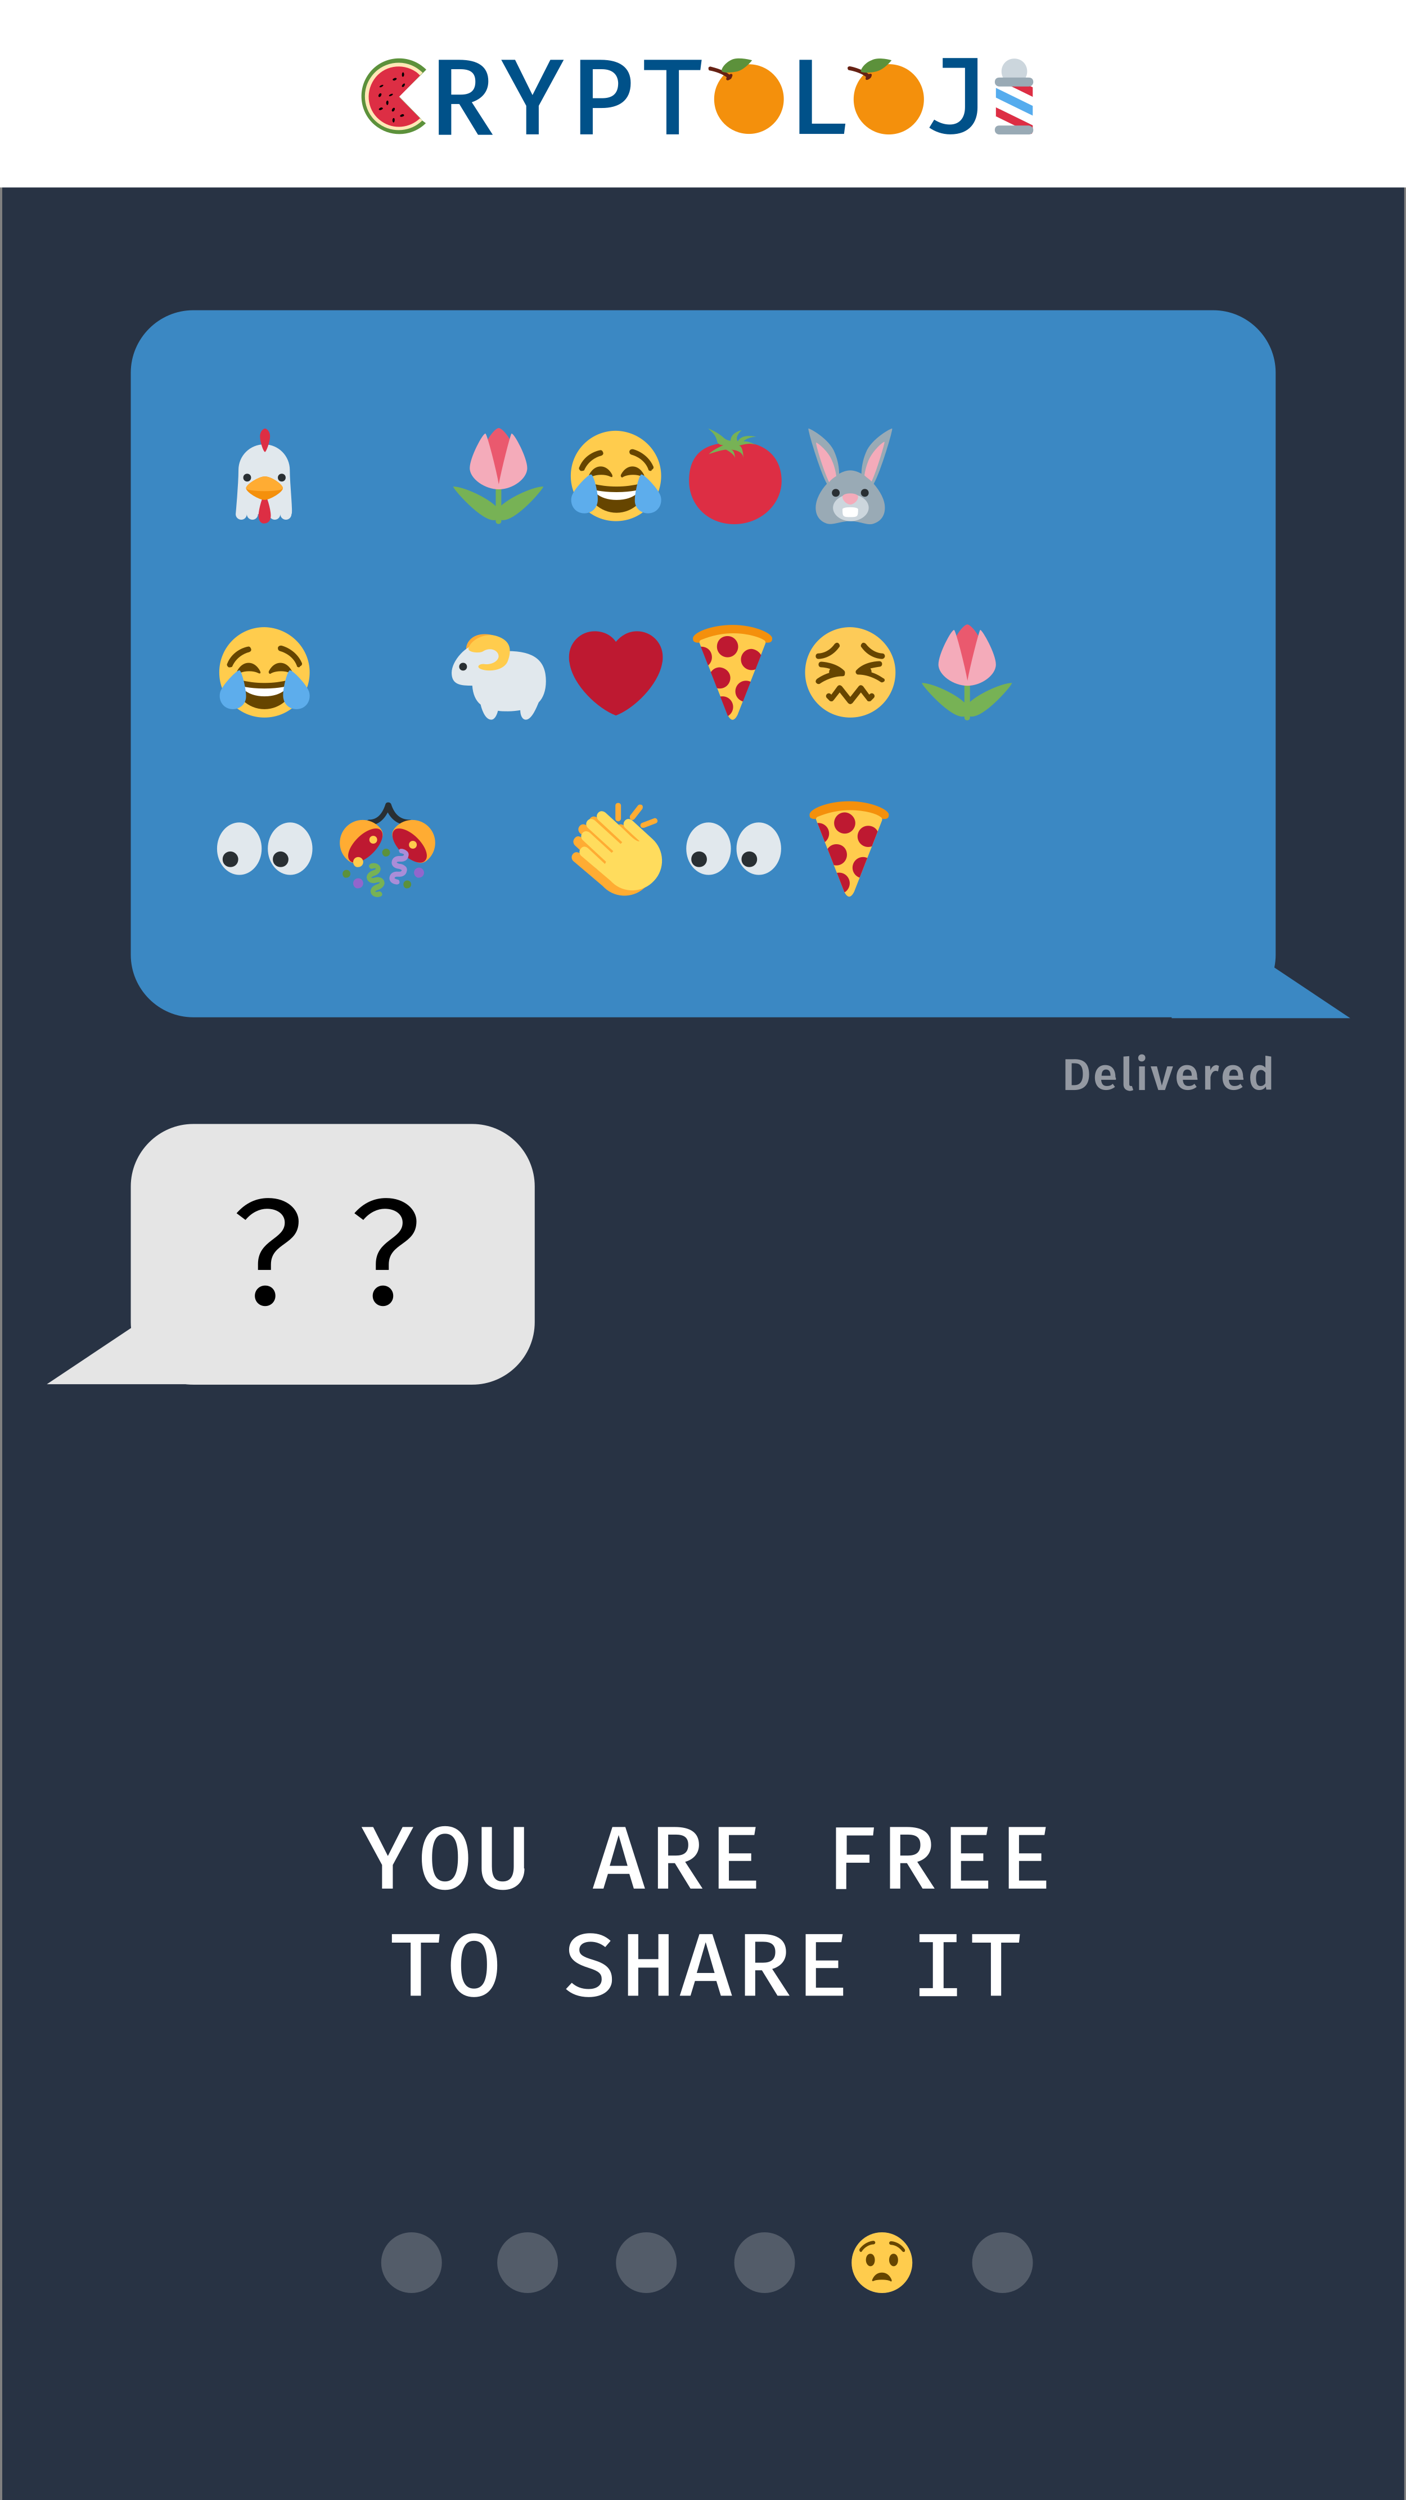 <?xml version="1.0" encoding="utf-8"?>
<!-- Generator: Adobe Illustrator 18.0.0, SVG Export Plug-In . SVG Version: 6.00 Build 0)  -->
<!DOCTYPE svg PUBLIC "-//W3C//DTD SVG 1.1//EN" "http://www.w3.org/Graphics/SVG/1.1/DTD/svg11.dtd">
<svg version="1.1" xmlns="http://www.w3.org/2000/svg" xmlns:xlink="http://www.w3.org/1999/xlink" x="0px" y="0px"
	 viewBox="0 0 315 560.1" enable-background="new 0 0 315 560.1" xml:space="preserve">
<rect x="0" y="0" width="315" height="560.1" fill="#808080" stroke="none"/>
<g id="back">
</g>
<g id="notes">
</g>
<g id="input">
</g>
<g id="landing_pages">
</g>
<g id="onboarding">
	<g>
		<polyline fill="#283344" points="0.5,560.1 0.5,0.1 314.6,0.1 314.6,560.1 		"/>
		<rect x="0" y="0" fill="#FFFFFF" width="315" height="42"/>
		<g>
			<g>
				<path fill="#005189" d="M105.7,22.9l4.7,7.3h-3.3l-4.2-6.9h-1.8v6.9h-2.8V13.4h4.6c4.3,0,6.5,1.6,6.5,4.8
					C109.4,20.7,107.8,22.2,105.7,22.9z M103.1,15.5h-2v5.7h2.1c2.1,0,3.3-0.8,3.3-2.9C106.5,16.3,105.4,15.5,103.1,15.5z"/>
			</g>
			<g>
				<path fill="#005189" d="M134.8,24.2h-2v5.9H130V13.4h4.6c4.2,0,6.7,1.7,6.7,5.2C141.3,22.6,138.6,24.2,134.8,24.2z M134.8,15.5
					h-2V22h2.1c2.1,0,3.6-0.8,3.6-3.4C138.4,16.4,136.9,15.5,134.8,15.5z"/>
			</g>
			<g>
				<path fill="#005189" d="M152.1,30.1h-2.8V15.7h-5v-2.3h12.9l-0.3,2.3h-4.8V30.1z"/>
			</g>
			<g>
				<path fill="#005189" d="M179.1,13.4h2.8v14.3h7.5l-0.3,2.3h-10V13.4z"/>
			</g>
			<g>
				<path fill="#005189" d="M219,24.1c0,3.2-1.7,6-6.1,6c-1.8,0-3.4-0.6-4.7-1.5l1.1-1.8c1.3,0.8,2.4,1.1,3.5,1.1
					c2.1,0,3.4-1.4,3.4-3.9v-8.8h-5v-2.2h7.8V24.1z"/>
			</g>
			<g>
				<path fill="#005189" d="M120.7,30.1h-2.8v-6.4l-5.6-10.3h3.1l3.9,7.9l4-7.9h3l-5.6,10.3V30.1z"/>
			</g>
			<g>
				<path fill="#5C913B" d="M94.1,26.4l-4.7-4.8l4.8-4.7l0.6-0.6l0.7-0.7c-0.4-0.4-0.8-0.7-1.2-1c-3.9-2.7-9.2-1.7-11.8,2.1
					c-2.7,3.9-1.7,9.2,2.1,11.8c3.4,2.4,8,1.9,10.8-0.9L94.6,27L94.1,26.4z"/>
				<path fill="#FFE8B6" d="M89.3,21.6l4.8-4.7l0.6-0.6c-0.3-0.3-0.7-0.6-1.1-0.9c-3.4-2.4-8.2-1.5-10.5,1.9
					c-2.4,3.4-1.5,8.2,1.9,10.5c3,2.1,7.1,1.7,9.6-0.8l-0.6-0.6L89.3,21.6z"/>
				<g>
					<g>
						<path fill="#DD2E44" d="M94.1,16.9c-0.3-0.3-0.6-0.6-0.9-0.8c-3.1-2.1-7.3-1.4-9.4,1.7c-2.1,3.1-1.4,7.3,1.7,9.4
							c2.7,1.9,6.3,1.5,8.6-0.7l-4.7-4.8L94.1,16.9z"/>
					</g>
					<g>
						<g id="watermelon_c_10_" transform="matrix(1.25,0,0,-1.25,0,47.5)">
							<g id="g12_202_">
								<g>
									<g id="g14_204_">
										<g id="g32_106_" transform="translate(10.916,22.723)">
											<path id="path34_102_" d="M57.5-0.3c-0.2-0.1-0.4-0.1-0.4,0c0,0.1,0.1,0.2,0.3,0.3c0.2,0.1,0.4,0.1,0.4,0
												C57.8,0,57.7-0.2,57.5-0.3"/>
										</g>
										<g id="g36_95_" transform="translate(16.916,21.723)">
											<path id="path38_95_" d="M53.2-0.9c-0.2-0.1-0.4-0.1-0.4,0c0,0.1,0.1,0.2,0.3,0.3c0.2,0.1,0.4,0.1,0.4,0
												C53.5-0.7,53.4-0.8,53.2-0.9"/>
										</g>
										<g id="g40_92_" transform="translate(21.998,17.045)">
											<path id="path42_90_" d="M48.7,1.2C48.6,1,48.4,0.9,48.3,1c-0.1,0.1-0.1,0.2,0,0.4c0.1,0.2,0.3,0.3,0.4,0.2
												C48.8,1.6,48.8,1.4,48.7,1.2"/>
										</g>
										<g id="g44_72_" transform="translate(12.998,19.045)">
											<path id="path46_72_" d="M55.3,1.8c-0.1-0.2-0.3-0.3-0.4-0.2c-0.1,0.1-0.1,0.2,0,0.4c0.1,0.2,0.3,0.3,0.4,0.2
												C55.4,2.2,55.4,2,55.3,1.8"/>
										</g>
										<g id="g48_61_" transform="translate(16.899,13.699)">
											<path id="path50_61_" d="M51.4,4.6c-0.2-0.1-0.4,0-0.4,0.1c0,0.1,0.1,0.2,0.3,0.3c0.2,0.1,0.4,0,0.4-0.1
												C51.8,4.8,51.6,4.7,51.4,4.6"/>
										</g>
										<g id="g52_57_" transform="translate(24.936,13.245)">
											<path id="path54_55_" d="M45.8,3.2c0-0.2-0.1-0.4-0.2-0.4c-0.1,0-0.2,0.2-0.2,0.4c0,0.2,0.1,0.4,0.2,0.4
												C45.8,3.6,45.8,3.4,45.8,3.2"/>
										</g>
										<g id="g56_40_" transform="translate(17.918,18.273)">
											<path id="path58_40_" d="M51.7,1.3c0-0.2-0.1-0.4-0.2-0.4c-0.1,0-0.2,0.2-0.2,0.4c0,0.2,0.1,0.4,0.2,0.4
												C51.7,1.7,51.7,1.5,51.7,1.3"/>
										</g>
										<g id="g60_39_" transform="translate(26.899,16.699)">
											<path id="path62_42_" d="M45.2,0.4c-0.2-0.1-0.4,0-0.4,0.1c0,0.1,0.1,0.2,0.3,0.3c0.2,0.1,0.4,0,0.4-0.1
												C45.6,0.6,45.4,0.4,45.2,0.4"/>
										</g>
									</g>
								</g>
							</g>
						</g>
						<g id="watermelon_c_9_" transform="matrix(1.25,0,0,-1.25,0,47.5)">
							<g id="g12_198_">
								<g>
									<g id="g14_200_">
										<g id="g40_91_" transform="translate(21.998,17.045)">
											<path id="path42_89_" d="M50.1,5.7C50.2,5.9,50.4,6,50.5,6c0.1-0.1,0.1-0.2,0-0.4c-0.1-0.2-0.3-0.3-0.4-0.2
												C50,5.4,50,5.6,50.1,5.7"/>
										</g>
										<g id="g52_56_" transform="translate(24.936,13.245)">
											<path id="path54_54_" d="M47.1,11.4c0,0.2,0.1,0.4,0.2,0.4c0.1,0,0.2-0.2,0.2-0.4c0-0.2-0.1-0.4-0.2-0.4
												C47.1,11,47.1,11.2,47.1,11.4"/>
										</g>
										<g id="g60_22_" transform="translate(26.899,16.699)">
											<path id="path62_12_" d="M43.8,7.3c0.2,0.1,0.4,0,0.4-0.1c0-0.1-0.1-0.2-0.3-0.3c-0.2-0.1-0.4,0-0.4,0.1
												C43.4,7.1,43.6,7.2,43.8,7.3"/>
										</g>
									</g>
								</g>
							</g>
						</g>
					</g>
				</g>
			</g>
			<g id="g12_197_">
				<g>
					<g id="g14_199_">
						<g id="g20_192_" transform="translate(3.999,17.5)">
							<path id="path22_192_" fill="#F4900C" d="M156,4.7c0-4.3,3.5-7.8,7.8-7.8s7.8,3.5,7.8,7.8c0,4.3-3.5,7.8-7.8,7.8
								S156,9.1,156,4.7"/>
						</g>
						<g id="g24_180_" transform="translate(12.414,29.415)">
							<path id="path26_180_" fill="#662113" d="M151.6-12.8c-0.1-0.1-0.4-0.1-0.6,0.1c-1.6-1.3-4.1-1.7-4.2-1.8
								c-0.3,0-0.5,0.1-0.5,0.4c0,0.3,0.1,0.5,0.4,0.5c0,0,2.3,0.4,3.7,1.5c-0.1,0.2-0.2,0.5,0,0.6c0.2,0.2,0.6,0,1-0.3
								C151.6-12.2,151.8-12.6,151.6-12.8"/>
						</g>
						<g id="g28_135_" transform="translate(22,36.001)">
							<path id="path30_126_" fill="#5C913B" d="M146.5-22.5c0,0-1.5,2-3.3,2.5c-1.4,0.3-3.3,0.4-3.5-0.1c-0.2-0.4,0.7-1.9,2.4-2.6
								C143.7-23.3,146.5-22.5,146.5-22.5"/>
						</g>
					</g>
				</g>
			</g>
			<g id="orange_o_5_" transform="matrix(1.25,0,0,-1.25,0,47.5)">
				<g id="g12_196_">
					<g>
						<g id="g14_198_">
							<g id="g20_188_" transform="translate(3.999,17.5)">
								<path id="path22_188_" fill="#F4900C" d="M149,2.7c0,3.5,2.8,6.3,6.3,6.3s6.3-2.8,6.3-6.3c0-3.5-2.8-6.3-6.3-6.3
									S149-0.8,149,2.7"/>
							</g>
							<g id="g24_176_" transform="translate(12.414,29.415)">
								<path id="path26_176_" fill="#662113" d="M143.8-4.7c-0.1,0.1-0.3,0.1-0.5,0c-1.3,1-3.3,1.4-3.4,1.4c-0.2,0-0.4-0.1-0.4-0.3
									c0-0.2,0.1-0.4,0.3-0.4c0,0,1.9-0.3,3-1.2c-0.1-0.2-0.1-0.4,0-0.5c0.1-0.1,0.5,0,0.8,0.3C143.8-5.2,143.9-4.8,143.8-4.7"/>
							</g>
							<g id="g28_131_" transform="translate(22,36.001)">
								<path id="path30_122_" fill="#5C913B" d="M137.8-8.8c0,0-1.2-1.6-2.7-2c-1.1-0.3-2.6-0.3-2.8,0c-0.1,0.3,0.6,1.5,1.9,2
									C135.5-8.1,137.8-8.8,137.8-8.8"/>
							</g>
						</g>
					</g>
				</g>
			</g>
			<g id="g10_178_" transform="matrix(1.25,0,0,-1.25,0,47.5)">
				<g id="g12_195_">
					<g>
						<g id="g14_197_">
							<g id="g20_187_" transform="translate(25,31)">
								<path id="path22_187_" fill="#CCD6DD" d="M159.1-5.8c0-1.3-1-2.3-2.3-2.3c-1.3,0-2.3,1-2.3,2.3c0,1.3,1,2.3,2.3,2.3
									C158.1-3.5,159.1-4.5,159.1-5.8"/>
							</g>
							<path id="path24_7_" fill="#CCD6DD" d="M184.5,15h-5.3V23h5.3V15z"/>
						</g>
					</g>
				</g>
				<g id="g26_7_">
					<g>
						<defs>
							<rect id="SVGID_95_" x="178.5" y="14" width="6.6" height="9.9"/>
						</defs>
						<clipPath id="SVGID_2_">
							<use xlink:href="#SVGID_95_"  overflow="visible"/>
						</clipPath>
						<g id="g28_130_" clip-path="url(#SVGID_2_)">
							<g id="g34_5_" transform="translate(34.191,15.49)">
								<path id="path36_7_" fill="#DD2E44" d="M153.4,3.9l-8.8,4.3l0.7,1.4l8.8-4.3L153.4,3.9z"/>
							</g>
							<g id="g38_7_" transform="translate(27.176,1.109)">
								<path id="path40_7_" fill="#DD2E44" d="M157.7,12.8l-8.8,4.3l0.7,1.4l8.8-4.3L157.7,12.8z"/>
							</g>
							<g id="g42_3_" transform="translate(32.438,11.895)">
								<path id="path44_7_" fill="#FFFFFF" d="M154.5,6.1l-8.8,4.3l0.7,1.4l8.8-4.3L154.5,6.1z"/>
							</g>
							<g id="g46_7_" transform="translate(28.93,4.705)">
								<path id="path48_7_" fill="#FFFFFF" d="M156.7,10.6l-8.8,4.3l0.7,1.4l8.8-4.3L156.7,10.6z"/>
							</g>
							<g id="g50_7_" transform="translate(25.422,-2.485)">
								<path id="path52_7_" fill="#FFFFFF" d="M158.8,15.1l-8.8,4.3l0.7,1.4l8.8-4.3L158.8,15.1z"/>
							</g>
							<g id="g54_3_" transform="translate(30.684,8.3)">
								<path id="path56_7_" fill="#55ACEE" d="M155.6,8.4l-8.8,4.3l0.7,1.4l8.8-4.3L155.6,8.4z"/>
							</g>
						</g>
					</g>
				</g>
				<g id="g58_7_">
					<g>
						<g id="g60_21_">
							<g id="g66_7_" transform="translate(28,26)">
								<path id="path68_7_" fill="#99AAB5" d="M157.2-2.7c0-0.4-0.3-0.8-0.8-0.8h-5.3c-0.4,0-0.8,0.3-0.8,0.8s0.3,0.8,0.8,0.8h5.3
									C156.9-1.9,157.2-2.2,157.2-2.7"/>
							</g>
							<g id="g70_7_" transform="translate(28,3)">
								<path id="path72_7_" fill="#99AAB5" d="M157.2,11.7c0-0.4-0.3-0.8-0.8-0.8h-5.3c-0.4,0-0.8,0.3-0.8,0.8s0.3,0.8,0.8,0.8h5.3
									C156.9,12.4,157.2,12.1,157.2,11.7"/>
							</g>
						</g>
					</g>
				</g>
			</g>
		</g>
		<path fill="#3B88C3" d="M271.8,227.9H43.3c-7.7,0-14-6.3-14-14V83.5c0-7.7,6.3-14,14-14h228.5c7.7,0,14,6.3,14,14v130.4
			C285.8,221.6,279.5,227.9,271.8,227.9z"/>
		<g opacity="0.5">
			<path fill="#FFFFFF" d="M244,240.7c0,2.8-1.7,3.5-3.4,3.5h-1.9v-6.9h1.7C242.3,237.2,244,237.8,244,240.7z M240.1,238.2v4.9h0.6
				c1,0,1.9-0.5,1.9-2.5c0-2.1-0.9-2.4-1.9-2.4H240.1z"/>
			<path fill="#FFFFFF" d="M250,241.9h-3.3c0.1,1.1,0.6,1.4,1.3,1.4c0.5,0,0.9-0.1,1.3-0.5l0.5,0.7c-0.5,0.4-1.2,0.7-2,0.7
				c-1.6,0-2.5-1.1-2.5-2.8c0-1.6,0.8-2.8,2.3-2.8c1.5,0,2.3,1,2.3,2.7C250.1,241.6,250,241.8,250,241.9z M248.8,241
				c0-0.9-0.3-1.4-1-1.4c-0.6,0-1,0.4-1,1.4L248.8,241L248.8,241z"/>
			<path fill="#FFFFFF" d="M251.7,242.9v-6.2l1.3-0.1v6.3c0,0.2,0.1,0.4,0.3,0.4c0.1,0,0.2,0,0.3,0l0.3,0.9
				c-0.2,0.1-0.5,0.2-0.8,0.2C252.2,244.3,251.7,243.8,251.7,242.9z"/>
			<path fill="#FFFFFF" d="M256.6,237c0,0.4-0.3,0.8-0.8,0.8c-0.5,0-0.8-0.3-0.8-0.8c0-0.4,0.3-0.8,0.8-0.8
				C256.3,236.2,256.6,236.5,256.6,237z M256.5,244.2h-1.3v-5.3h1.3V244.2z"/>
			<path fill="#FFFFFF" d="M261,244.2h-1.5l-1.7-5.3h1.4l1.1,4.3l1.2-4.3h1.3L261,244.2z"/>
			<path fill="#FFFFFF" d="M268.3,241.9h-3.3c0.1,1.1,0.6,1.4,1.3,1.4c0.5,0,0.9-0.1,1.3-0.5l0.5,0.7c-0.5,0.4-1.2,0.7-2,0.7
				c-1.6,0-2.5-1.1-2.5-2.8c0-1.6,0.8-2.8,2.3-2.8c1.5,0,2.3,1,2.3,2.7C268.3,241.6,268.3,241.8,268.3,241.9z M267,241
				c0-0.9-0.3-1.4-1-1.4c-0.6,0-1,0.4-1,1.4L267,241L267,241z"/>
			<path fill="#FFFFFF" d="M273.1,238.8l-0.2,1.2c-0.2,0-0.3-0.1-0.5-0.1c-0.6,0-1,0.5-1.2,1.4v2.8H270v-5.3h1.1l0.1,1
				c0.2-0.8,0.8-1.2,1.4-1.2C272.8,238.7,272.9,238.7,273.1,238.8z"/>
			<path fill="#FFFFFF" d="M278.6,241.9h-3.3c0.1,1.1,0.6,1.4,1.3,1.4c0.5,0,0.9-0.1,1.3-0.5l0.5,0.7c-0.5,0.4-1.2,0.7-2,0.7
				c-1.6,0-2.5-1.1-2.5-2.8c0-1.6,0.8-2.8,2.3-2.8c1.5,0,2.3,1,2.3,2.7C278.6,241.6,278.6,241.8,278.6,241.9z M277.4,241
				c0-0.9-0.3-1.4-1-1.4c-0.6,0-1,0.4-1,1.4L277.4,241L277.4,241z"/>
			<path fill="#FFFFFF" d="M284.8,236.7v7.4h-1.1l-0.1-0.7c-0.3,0.5-0.8,0.8-1.5,0.8c-1.3,0-2-1.1-2-2.8c0-1.6,0.8-2.8,2.1-2.8
				c0.5,0,1,0.2,1.3,0.6v-2.7L284.8,236.7z M283.5,242.7v-2.4c-0.3-0.4-0.6-0.6-1-0.6c-0.7,0-1.1,0.6-1.1,1.8c0,1.4,0.4,1.8,1,1.8
				C282.9,243.3,283.2,243.1,283.5,242.7z"/>
		</g>
		<path fill="#E5E5E5" d="M105.8,310.2H43.3c-7.7,0-14-6.3-14-14v-30.4c0-7.7,6.3-14,14-14h62.5c7.7,0,14,6.3,14,14v30.4
			C119.8,303.9,113.5,310.2,105.8,310.2z"/>
		<g>
			<path fill="#FFFFFF" d="M87.9,423.1h-2.3v-5.3l-4.6-8.5h2.6l3.3,6.5l3.3-6.5h2.4l-4.6,8.5V423.1z"/>
			<path fill="#FFFFFF" d="M99.7,423.4c-3.5,0-5.2-2.8-5.2-7.1c0-4.3,1.8-7.2,5.2-7.2c3.5,0,5.2,2.8,5.2,7.2
				C104.9,420.5,103.2,423.4,99.7,423.4z M99.7,410.8c-2,0-2.9,1.8-2.9,5.4c0,3.6,0.9,5.3,2.9,5.3c2,0,2.9-1.8,2.9-5.4
				S101.7,410.8,99.7,410.8z"/>
			<path fill="#FFFFFF" d="M117.5,418.6c0,2.8-1.8,4.8-4.8,4.8c-3.1,0-4.8-1.9-4.8-4.8v-9.3h2.3v8.8c0,2.3,0.7,3.4,2.4,3.4
				c1.7,0,2.5-1.1,2.5-3.4v-8.8h2.3V418.6z"/>
			<path fill="#FFFFFF" d="M136.2,419.8l-1,3.3h-2.4l4.4-13.8h2.9l4.4,13.8h-2.5l-1-3.3H136.2z M140.6,418l-2-6.9l-2,6.9H140.6z"/>
			<path fill="#FFFFFF" d="M153.5,417.1l3.9,6h-2.7l-3.5-5.7h-1.5v5.7h-2.3v-13.8h3.8c3.5,0,5.4,1.3,5.4,4
				C156.6,415.3,155.3,416.6,153.5,417.1z M151.4,411h-1.7v4.7h1.7c1.8,0,2.8-0.7,2.8-2.4C154.2,411.7,153.3,411,151.4,411z"/>
			<path fill="#FFFFFF" d="M163.3,415.2h5v1.7h-5v4.4h6.1v1.8H161v-13.8h8.3l-0.3,1.8h-5.7V415.2z"/>
			<path fill="#FFFFFF" d="M189.6,415.5h5.2v1.8h-5.2v5.9h-2.3v-13.8h8.5l-0.2,1.8h-5.9V415.5z"/>
			<path fill="#FFFFFF" d="M205.5,417.1l3.9,6h-2.7l-3.5-5.7h-1.5v5.7h-2.3v-13.8h3.8c3.5,0,5.4,1.3,5.4,4
				C208.6,415.3,207.3,416.6,205.5,417.1z M203.4,411h-1.7v4.7h1.7c1.8,0,2.8-0.7,2.8-2.4C206.2,411.7,205.3,411,203.4,411z"/>
			<path fill="#FFFFFF" d="M215.3,415.2h5v1.7h-5v4.4h6.1v1.8H213v-13.8h8.3l-0.3,1.8h-5.7V415.2z"/>
			<path fill="#FFFFFF" d="M228.3,415.2h5v1.7h-5v4.4h6.1v1.8H226v-13.8h8.3l-0.3,1.8h-5.7V415.2z"/>
			<path fill="#FFFFFF" d="M94.3,447.1H92v-11.9h-4.2v-1.9h10.7l-0.2,1.9h-4V447.1z"/>
			<path fill="#FFFFFF" d="M106.2,447.4c-3.5,0-5.2-2.8-5.2-7.1c0-4.3,1.8-7.2,5.2-7.2c3.5,0,5.2,2.8,5.2,7.2
				C111.4,444.5,109.7,447.4,106.2,447.4z M106.2,434.8c-2,0-2.9,1.8-2.9,5.4c0,3.6,0.9,5.3,2.9,5.3c2,0,2.9-1.8,2.9-5.4
				S108.2,434.8,106.2,434.8z"/>
			<path fill="#FFFFFF" d="M131.9,447.4c-2.2,0-3.9-0.7-5.1-1.8l1.3-1.4c1,0.9,2.2,1.4,3.8,1.4c1.6,0,2.9-0.7,2.9-2.2
				c0-1.2-0.6-1.8-2.8-2.5c-2.9-0.9-4.5-2-4.5-4.1c0-2.3,2-3.7,4.7-3.7c2,0,3.4,0.6,4.6,1.7l-1.2,1.4c-1-0.8-2.1-1.2-3.3-1.2
				c-1.4,0-2.5,0.6-2.5,1.8c0,1.1,0.8,1.6,3.2,2.3c2.3,0.7,4.1,1.7,4.1,4.3C137.2,445.7,135.2,447.4,131.9,447.4z"/>
			<path fill="#FFFFFF" d="M147.5,440.8h-4.5v6.3h-2.3v-13.8h2.3v5.6h4.5v-5.6h2.3v13.8h-2.3V440.8z"/>
			<path fill="#FFFFFF" d="M155.7,443.8l-1,3.3h-2.4l4.4-13.8h2.9l4.4,13.8h-2.5l-1-3.3H155.7z M160.1,442l-2-6.9l-2,6.9H160.1z"/>
			<path fill="#FFFFFF" d="M173,441.1l3.9,6h-2.7l-3.5-5.7h-1.5v5.7h-2.3v-13.8h3.8c3.5,0,5.4,1.3,5.4,4
				C176.1,439.3,174.8,440.6,173,441.1z M170.9,435h-1.7v4.7h1.7c1.8,0,2.8-0.7,2.8-2.4C173.7,435.7,172.8,435,170.9,435z"/>
			<path fill="#FFFFFF" d="M182.8,439.2h5v1.7h-5v4.4h6.1v1.8h-8.4v-13.8h8.3l-0.3,1.8h-5.7V439.2z"/>
			<path fill="#FFFFFF" d="M214.4,435.1h-3v10.3h3v1.8H206v-1.8h3v-10.3h-3v-1.8h8.3V435.1z"/>
			<path fill="#FFFFFF" d="M224.3,447.1H222v-11.9h-4.2v-1.9h10.7l-0.2,1.9h-4V447.1z"/>
		</g>
		<g opacity="0.2">
			<circle fill="#FFFFFF" cx="118.2" cy="506.9" r="6.8"/>
		</g>
		<g opacity="0.2">
			<circle fill="#FFFFFF" cx="92.2" cy="506.9" r="6.8"/>
		</g>
		<g opacity="0.2">
			<circle fill="#FFFFFF" cx="144.8" cy="506.9" r="6.8"/>
		</g>
		<g opacity="0.2">
			<circle fill="#FFFFFF" cx="171.3" cy="506.9" r="6.8"/>
		</g>
		<g opacity="0.2">
			<circle fill="#FFFFFF" cx="197.6" cy="506.9" r="6.8"/>
		</g>
		<g opacity="0.2">
			<circle fill="#FFFFFF" cx="224.6" cy="506.9" r="6.8"/>
		</g>
		<g id="g10_173_" transform="matrix(1.25,0,0,-1.25,0,47.5)">
			<g id="g12_193_">
				<g>
					<defs>
						<rect id="SVGID_97_" x="99.2" y="-58.6" width="22.5" height="22.5"/>
					</defs>
					<clipPath id="SVGID_4_">
						<use xlink:href="#SVGID_97_"  overflow="visible"/>
					</clipPath>
					<g id="g14_195_" clip-path="url(#SVGID_4_)">
						<g id="g20_185_" transform="translate(36,19)">
							<path id="path22_185_" fill="#FFCC4D" d="M82.5-66.3c0-4.5-3.6-8.1-8.1-8.1c-4.5,0-8.1,3.6-8.1,8.1c0,4.5,3.6,8.1,8.1,8.1
								C78.9-58.3,82.5-61.9,82.5-66.3"/>
						</g>
						<g id="g24_174_" transform="translate(29.457,19.203)">
							<path id="path26_174_" fill="#664500" d="M86-66.4c0,0.1-0.7,1.6-2.1,1.6c-1.4,0-2.1-1.5-2.1-1.6c0-0.1,0-0.2,0.1-0.3
								c0.1-0.1,0.2-0.1,0.3,0c0,0,0.6,0.4,1.8,0.4c1.2,0,1.7-0.4,1.8-0.4c0,0,0.1,0,0.1,0c0.1,0,0.1,0,0.1,0.1
								C86-66.6,86-66.5,86-66.4"/>
						</g>
						<g id="g28_128_" transform="translate(17.457,19.203)">
							<path id="path30_120_" fill="#664500" d="M92.3-66.4c0,0.1-0.7,1.6-2.1,1.6c-1.4,0-2.1-1.5-2.1-1.6c0-0.1,0-0.2,0.1-0.3
								c0.1-0.1,0.2-0.1,0.3,0c0,0,0.6,0.4,1.8,0.4c1.2,0,1.7-0.4,1.8-0.4c0,0,0.1,0,0.1,0c0.1,0,0.1,0,0.1,0.1
								C92.3-66.6,92.3-66.5,92.3-66.4"/>
						</g>
						<g id="g32_101_" transform="translate(32,21)">
							<path id="path34_98_" fill="#664500" d="M84.6-67.4c-0.2,0-0.4,0.1-0.4,0.3c-0.8,2.1-3,2.6-3,2.6c-0.3,0.1-0.4,0.3-0.4,0.6
								c0.1,0.3,0.3,0.4,0.6,0.4c0.1,0,2.6-0.6,3.7-3.1c0.1-0.2,0-0.5-0.3-0.6C84.8-67.4,84.7-67.4,84.6-67.4"/>
						</g>
						<g id="g36_91_" transform="translate(6,21)">
							<path id="path38_91_" fill="#664500" d="M98.3-67.4c-0.1,0-0.1,0-0.2,0c-0.2,0.1-0.4,0.4-0.3,0.6c1,2.6,3.6,3.1,3.7,3.1
								c0.3,0.1,0.5-0.1,0.6-0.4c0.1-0.3-0.1-0.5-0.4-0.6c-0.1,0-2.1-0.5-3-2.6C98.7-67.3,98.5-67.4,98.3-67.4"/>
						</g>
						<g id="g40_90_" transform="translate(19,15)">
							<path id="path42_88_" fill="#664500" d="M91.5-64.2c-1.7,0-2.9,0.2-4.3,0.5c-0.3,0.1-0.9,0-0.9-0.9c0-1.9,2.2-4.3,5.2-4.3
								c3,0,5.2,2.4,5.2,4.3c0,0.9-0.6,1-0.9,0.9C94.3-64,93.2-64.2,91.5-64.2"/>
						</g>
						<g id="g44_71_" transform="translate(10,14)">
							<path id="path46_71_" fill="#FFFFFF" d="M96.2-63.7c0,0,1.4-0.5,4.3-0.5c2.8,0,4.3,0.5,4.3,0.5s-0.9-1.9-4.3-1.9
								C97.2-65.6,96.2-63.7,96.2-63.7"/>
						</g>
						<g id="g48_60_" transform="translate(11.847,8.771)">
							<path id="path50_60_" fill="#5DADEC" d="M95.2-61c-0.3-1.3-1.6-2-2.9-1.7c-1.3,0.3-2,1.6-1.7,2.9c0.3,1.3,3,4.1,3.5,4
								C94.6-55.9,95.6-59.7,95.2-61"/>
						</g>
						<g id="g52_55_" transform="translate(26.133,8.771)">
							<path id="path54_53_" fill="#5DADEC" d="M87.7-61c0.3-1.3,1.6-2,2.9-1.7c1.3,0.3,2,1.6,1.7,2.9c-0.3,1.3-3,4.1-3.5,4
								C88.4-55.9,87.4-59.7,87.7-61"/>
						</g>
					</g>
				</g>
			</g>
		</g>
		<g id="g10_172_" transform="matrix(1.25,0,0,-1.25,0,47.5)">
			<g id="g12_192_">
				<g>
					<defs>
						<rect id="SVGID_99_" x="36.1" y="-93.8" width="22.5" height="22.5"/>
					</defs>
					<clipPath id="SVGID_6_">
						<use xlink:href="#SVGID_99_"  overflow="visible"/>
					</clipPath>
					<g id="g14_194_" clip-path="url(#SVGID_6_)">
						<g id="g20_184_" transform="translate(36,19)">
							<path id="path22_184_" fill="#FFCC4D" d="M19.5-101.5c0-4.5-3.6-8.1-8.1-8.1c-4.5,0-8.1,3.6-8.1,8.1c0,4.5,3.6,8.1,8.1,8.1
								C15.9-93.5,19.5-97.1,19.5-101.5"/>
						</g>
						<g id="g24_173_" transform="translate(29.457,19.203)">
							<path id="path26_173_" fill="#664500" d="M22.9-101.6c0,0.1-0.7,1.6-2.1,1.6c-1.4,0-2.1-1.5-2.1-1.6c0-0.1,0-0.2,0.1-0.3
								c0.1-0.1,0.2-0.1,0.3,0c0,0,0.6,0.4,1.8,0.4c1.2,0,1.7-0.4,1.8-0.4c0,0,0.1,0,0.1,0c0.1,0,0.1,0,0.1,0.1
								C22.9-101.8,23-101.7,22.9-101.6"/>
						</g>
						<g id="g28_127_" transform="translate(17.457,19.203)">
							<path id="path30_119_" fill="#664500" d="M29.2-101.6c0,0.1-0.7,1.6-2.1,1.6c-1.4,0-2.1-1.5-2.1-1.6c0-0.1,0-0.2,0.1-0.3
								c0.1-0.1,0.2-0.1,0.3,0c0,0,0.6,0.4,1.8,0.4c1.2,0,1.7-0.4,1.8-0.4c0,0,0.1,0,0.1,0c0.1,0,0.1,0,0.1,0.1
								C29.2-101.8,29.3-101.7,29.2-101.6"/>
						</g>
						<g id="g32_100_" transform="translate(32,21)">
							<path id="path34_97_" fill="#664500" d="M21.6-102.6c-0.2,0-0.4,0.1-0.4,0.3c-0.8,2.1-3,2.6-3,2.6c-0.3,0.1-0.4,0.3-0.4,0.6
								c0.1,0.3,0.3,0.4,0.6,0.4c0.1,0,2.6-0.6,3.7-3.1c0.1-0.2,0-0.5-0.3-0.6C21.7-102.6,21.6-102.6,21.6-102.6"/>
						</g>
						<g id="g36_90_" transform="translate(6,21)">
							<path id="path38_90_" fill="#664500" d="M35.2-102.6c-0.1,0-0.1,0-0.2,0c-0.2,0.1-0.4,0.4-0.3,0.6c1,2.6,3.6,3.1,3.7,3.1
								c0.3,0.1,0.5-0.1,0.6-0.4c0.1-0.3-0.1-0.5-0.4-0.6c-0.1,0-2.1-0.5-3-2.6C35.6-102.5,35.4-102.6,35.2-102.6"/>
						</g>
						<g id="g40_89_" transform="translate(19,15)">
							<path id="path42_87_" fill="#664500" d="M28.4-99.4c-1.7,0-2.9,0.2-4.3,0.5c-0.3,0.1-0.9,0-0.9-0.9c0-1.9,2.2-4.3,5.2-4.3
								c3,0,5.2,2.4,5.2,4.3c0,0.9-0.6,1-0.9,0.9C31.3-99.2,30.1-99.4,28.4-99.4"/>
						</g>
						<g id="g44_70_" transform="translate(10,14)">
							<path id="path46_70_" fill="#FFFFFF" d="M33.1-98.9c0,0,1.4-0.5,4.3-0.5c2.8,0,4.3,0.5,4.3,0.5s-0.9-1.9-4.3-1.9
								C34.1-100.8,33.1-98.9,33.1-98.9"/>
						</g>
						<g id="g48_59_" transform="translate(11.847,8.771)">
							<path id="path50_59_" fill="#5DADEC" d="M32.2-96.1c-0.3-1.3-1.6-2-2.9-1.7c-1.3,0.3-2,1.6-1.7,2.9c0.3,1.3,3,4.1,3.5,4
								C31.5-91.1,32.5-94.9,32.2-96.1"/>
						</g>
						<g id="g52_54_" transform="translate(26.133,8.771)">
							<path id="path54_52_" fill="#5DADEC" d="M24.7-96.1c0.3-1.3,1.6-2,2.9-1.7c1.3,0.3,2,1.6,1.7,2.9c-0.3,1.3-3,4.1-3.5,4
								C25.3-91.1,24.3-94.9,24.7-96.1"/>
						</g>
					</g>
				</g>
			</g>
		</g>
		<g id="g10_171_" transform="matrix(1.25,0,0,-1.25,0,47.5)">
			<g id="g12_191_">
				<g>
					<defs>
						<rect id="SVGID_101_" x="141.1" y="-58.6" width="22.5" height="22.5"/>
					</defs>
					<clipPath id="SVGID_8_">
						<use xlink:href="#SVGID_101_"  overflow="visible"/>
					</clipPath>
					<g id="g14_193_" clip-path="url(#SVGID_8_)">
						<g id="g20_183_" transform="translate(34.799,36.995)">
							<path id="path22_183_" fill="#99AAB5" d="M125.1-75.8c-0.2,0.1-3.8-1.9-4.7-4.3c-0.6-1.4-0.8-2.9-0.8-3.8
								c-0.7,0.4-1.4,0.6-2,0.6c-0.6,0-1.3-0.2-2-0.6c0,1-0.2,2.4-0.8,3.8c-0.9,2.4-4.5,4.4-4.7,4.3c-0.2-0.1,2-7.6,3.3-9.9
								c-1.1-1.2-2-2.8-2-4.3c0-1.5,0.8-2.4,1.9-2.8c1.2-0.4,2.4,0.4,4.3,0.4c1.9,0,3.1-0.9,4.3-0.4c1.1,0.4,1.9,1.3,1.9,2.8
								c0,1.5-0.9,3-2,4.3C123.1-83.4,125.3-75.9,125.1-75.8"/>
						</g>
						<g id="g24_172_" transform="translate(13.692,19.078)">
							<path id="path26_172_" fill="#F4ABBA" d="M136.2-66.4c-0.1,0.7-0.3,1.7-0.7,2.6c-0.7,1.9-2.7,3.4-2.9,3.4
								c-0.2-0.1,1.2-4.8,2.3-7.1C135.3-67,135.7-66.7,136.2-66.4"/>
						</g>
						<g id="g28_126_" transform="translate(27.03,16.906)">
							<path id="path30_118_" fill="#F4ABBA" d="M129.2-65.2c1,2.2,2.4,7,2.3,7.1c-0.2,0.1-2.1-1.5-2.9-3.4c-0.4-1-0.6-1.9-0.7-2.6
								C128.3-64.5,128.8-64.8,129.2-65.2"/>
						</g>
						<g id="g32_99_" transform="translate(26,7)">
							<path id="path34_96_" fill="#CCD6DD" d="M129.7-60c0-1.3-1.5-2.4-3.2-2.4c-1.8,0-3.2,1.1-3.2,2.4c0,1.3,1.5,2.4,3.2,2.4
								C128.3-57.6,129.7-58.7,129.7-60"/>
						</g>
						<g id="g36_89_" transform="translate(22,6.422)">
							<path id="path38_89_" fill="#FFFFFF" d="M131.8-59.7c0-1.3-0.1-1.4-1.4-1.4c-1.3,0-1.4,0.1-1.4,1.4
								C129-59.2,131.8-59.2,131.8-59.7"/>
						</g>
						<g id="g40_88_" transform="translate(15,12.672)">
							<path id="path42_86_" fill="#292F33" d="M135.5-63c0-0.4-0.3-0.7-0.7-0.7c-0.4,0-0.7,0.3-0.7,0.7c0,0.4,0.3,0.7,0.7,0.7
								C135.2-62.3,135.5-62.6,135.5-63"/>
						</g>
						<g id="g44_69_" transform="translate(26,12.672)">
							<path id="path46_69_" fill="#292F33" d="M129.7-63c0-0.4-0.3-0.7-0.7-0.7s-0.7,0.3-0.7,0.7c0,0.4,0.3,0.7,0.7,0.7
								S129.7-62.6,129.7-63"/>
						</g>
						<g id="g48_58_" transform="translate(22,11.172)">
							<path id="path50_58_" fill="#F4ABBA" d="M131.8-62.2c0-0.8-0.9-1.4-1.4-1.4c-0.5,0-1.4,0.6-1.4,1.4S131.8-61.4,131.8-62.2"/>
						</g>
					</g>
				</g>
			</g>
		</g>
		<g id="g10_170_" transform="matrix(1.25,0,0,-1.25,0,47.5)">
			<g id="g12_190_">
				<g>
					<defs>
						<rect id="SVGID_103_" x="36.1" y="-125.4" width="22.5" height="22.5"/>
					</defs>
					<clipPath id="SVGID_10_">
						<use xlink:href="#SVGID_103_"  overflow="visible"/>
					</clipPath>
					<g id="g14_192_" clip-path="url(#SVGID_10_)">
						<g id="g20_182_" transform="translate(18,19)">
							<path id="path22_182_" fill="#E1E8ED" d="M28.9-133.1c0-2.6-1.8-4.7-4-4.7c-2.2,0-4,2.1-4,4.7c0,2.6,1.8,4.7,4,4.7
								C27.1-128.4,28.9-130.5,28.9-133.1"/>
						</g>
						<g id="g24_171_" transform="translate(37,19)">
							<path id="path26_171_" fill="#E1E8ED" d="M19-133.1c0-2.6-1.8-4.7-4-4.7c-2.2,0-4,2.1-4,4.7c0,2.6,1.8,4.7,4,4.7
								C17.1-128.4,19-130.5,19-133.1"/>
						</g>
						<g id="g28_125_" transform="translate(9,15)">
							<path id="path30_117_" fill="#292F33" d="M33.7-131c0-0.8-0.6-1.4-1.4-1.4c-0.8,0-1.4,0.6-1.4,1.4c0,0.8,0.6,1.4,1.4,1.4
								C33-129.6,33.7-130.2,33.7-131"/>
						</g>
						<g id="g32_98_" transform="translate(28,15)">
							<path id="path34_95_" fill="#292F33" d="M23.7-131c0-0.8-0.6-1.4-1.4-1.4c-0.8,0-1.4,0.6-1.4,1.4c0,0.8,0.6,1.4,1.4,1.4
								C23-129.6,23.7-130.2,23.7-131"/>
						</g>
					</g>
				</g>
			</g>
		</g>
		<g id="g10_169_" transform="matrix(1.25,0,0,-1.25,0,47.5)">
			<g id="g12_189_">
				<g>
					<defs>
						<rect id="SVGID_105_" x="120.2" y="-125.4" width="22.5" height="22.5"/>
					</defs>
					<clipPath id="SVGID_12_">
						<use xlink:href="#SVGID_105_"  overflow="visible"/>
					</clipPath>
					<g id="g14_191_" clip-path="url(#SVGID_12_)">
						<g id="g20_181_" transform="translate(18,19)">
							<path id="path22_181_" fill="#E1E8ED" d="M113-133.1c0-2.6-1.8-4.7-4-4.7c-2.2,0-4,2.1-4,4.7c0,2.6,1.8,4.7,4,4.7
								C111.2-128.4,113-130.5,113-133.1"/>
						</g>
						<g id="g24_170_" transform="translate(37,19)">
							<path id="path26_170_" fill="#E1E8ED" d="M103-133.1c0-2.6-1.8-4.7-4-4.7c-2.2,0-4,2.1-4,4.7c0,2.6,1.8,4.7,4,4.7
								C101.2-128.4,103-130.5,103-133.1"/>
						</g>
						<g id="g28_124_" transform="translate(9,15)">
							<path id="path30_116_" fill="#292F33" d="M117.7-131c0-0.8-0.6-1.4-1.4-1.4c-0.8,0-1.4,0.6-1.4,1.4c0,0.8,0.6,1.4,1.4,1.4
								C117.1-129.6,117.7-130.2,117.7-131"/>
						</g>
						<g id="g32_97_" transform="translate(28,15)">
							<path id="path34_94_" fill="#292F33" d="M107.7-131c0-0.8-0.6-1.4-1.4-1.4c-0.8,0-1.4,0.6-1.4,1.4c0,0.8,0.6,1.4,1.4,1.4
								C107.1-129.6,107.7-130.2,107.7-131"/>
						</g>
					</g>
				</g>
			</g>
		</g>
		<g id="g10_168_" transform="matrix(1.25,0,0,-1.25,0,47.5)">
			<g id="g12_188_">
				<g>
					<defs>
						<rect id="SVGID_107_" x="120.2" y="-58.6" width="22.5" height="22.5"/>
					</defs>
					<clipPath id="SVGID_14_">
						<use xlink:href="#SVGID_107_"  overflow="visible"/>
					</clipPath>
					<g id="g14_190_" clip-path="url(#SVGID_14_)">
						<g id="g20_180_" transform="translate(23.494,31.656)">
							<path id="path22_180_" fill="#DD2E44" d="M110.1-73c-0.3,0-0.6,0-0.9-0.1c-0.4,0-1.3,0.1-1.7,0.1c-4,0-7.5-1.5-7.5-6.8
								c0-4.3,3.3-7.8,8.1-7.8c4.7,0,8.5,3.5,8.5,7.8C116.5-74.4,112.1-73,110.1-73"/>
						</g>
						<g id="g24_169_" transform="translate(9.439,36.909)">
							<path id="path26_169_" fill="#77B255" d="M117.5-75.7c0.8-0.8,1.3-1.1,1.6-2.3c0.1-0.7,1.1-0.7,1.1-0.7s-1.9-0.8-2.6-1.6
								c0,0,2.3,0.8,3.1,0.8c0,0,1.6-0.8,1.6-1.6c0,0,0,1.6-0.8,1.6c0,0,2.3,0,2.3-1.6c0,0,0,2.3-0.8,2.3c0,0,2.3,0.8,3.1,0
								c0,0-0.8,0.8-2.3,0.8c0,0,0.8,0.8,2.3,0.8c0,0-2.5,0.7-3.3-0.8c0,0-0.7,0.7,0.7,2c0,0-2-0.4-2-1.9c0,0-0.7,0-1.3,0.6
								C119.1-76.3,117.5-75.7,117.5-75.7"/>
						</g>
					</g>
				</g>
			</g>
		</g>
		<g id="g10_167_" transform="matrix(1.25,0,0,-1.25,0,47.5)">
			<g id="g12_187_">
				<g>
					<defs>
						<rect id="SVGID_109_" x="78.1" y="-58.6" width="22.5" height="22.5"/>
					</defs>
					<clipPath id="SVGID_16_">
						<use xlink:href="#SVGID_109_"  overflow="visible"/>
					</clipPath>
					<g id="g14_189_" clip-path="url(#SVGID_16_)">
						<g id="g20_179_" transform="translate(35.751,15)">
							<path id="path22_179_" fill="#77B255" d="M61.6-64.2c-1.6,0-5.6-1.7-7.5-3.4v5.8c0,0.3-0.2,0.5-0.5,0.5
								c-0.3,0-0.5-0.2-0.5-0.5v-5.9c-1.8,1.7-5.9,3.5-7.6,3.5c-0.4,0,5.2-6.6,7.6-6v-0.2c0-0.3,0.2-0.5,0.5-0.5
								c0.3,0,0.5,0.2,0.5,0.5v0.2C56.6-70.7,62-64.2,61.6-64.2"/>
						</g>
						<g id="g24_168_" transform="translate(26,23.584)">
							<path id="path26_168_" fill="#EA596E" d="M66.7-68.7c0-3-0.8-4.5-3.3-4.5c-2.5,0-3.3,1.5-3.3,4.5c0,3,2.4,6.4,3.3,6.4
								C64.4-62.4,66.7-65.7,66.7-68.7"/>
						</g>
						<g id="g28_123_" transform="translate(23.795,35)">
							<path id="path30_115_" fill="#F4ABBA" d="M67.9-74.7c-0.2,0-1.9-6.8-2.3-9.1c-0.4,2.4-2.1,9.1-2.4,9.1
								c-0.5,0-2.8-4.3-2.8-6.2c0-1.9,2.7-3.8,5.2-3.8c2.5,0,5.1,1.9,5.1,3.8C70.7-79,68.4-74.7,67.9-74.7"/>
						</g>
					</g>
				</g>
			</g>
		</g>
		<g id="g10_166_" transform="matrix(1.25,0,0,-1.25,0,47.5)">
			<g id="g12_186_">
				<g>
					<defs>
						<rect id="SVGID_111_" x="162.1" y="-93.8" width="22.5" height="22.5"/>
					</defs>
					<clipPath id="SVGID_18_">
						<use xlink:href="#SVGID_111_"  overflow="visible"/>
					</clipPath>
					<g id="g14_188_" clip-path="url(#SVGID_18_)">
						<g id="g20_178_" transform="translate(35.751,15)">
							<path id="path22_178_" fill="#77B255" d="M145.6-99.4c-1.6,0-5.6-1.7-7.5-3.4v5.8c0,0.3-0.2,0.5-0.5,0.5
								c-0.3,0-0.5-0.2-0.5-0.5v-5.9c-1.8,1.7-5.9,3.5-7.6,3.5c-0.4,0,5.2-6.6,7.6-6v-0.2c0-0.3,0.2-0.5,0.5-0.5
								c0.3,0,0.5,0.2,0.5,0.5v0.2C140.6-105.9,146-99.4,145.6-99.4"/>
						</g>
						<g id="g24_167_" transform="translate(26,23.584)">
							<path id="path26_167_" fill="#EA596E" d="M150.7-103.9c0-3-0.8-4.5-3.3-4.5c-2.5,0-3.3,1.5-3.3,4.5c0,3,2.4,6.4,3.3,6.4
								C148.3-97.6,150.7-100.9,150.7-103.9"/>
						</g>
						<g id="g28_122_" transform="translate(23.795,35)">
							<path id="path30_114_" fill="#F4ABBA" d="M151.9-109.9c-0.2,0-1.9-6.8-2.3-9.1c-0.4,2.4-2.1,9.1-2.4,9.1
								c-0.5,0-2.8-4.3-2.8-6.2c0-1.9,2.7-3.8,5.2-3.8c2.5,0,5.1,1.9,5.1,3.8C154.7-114.2,152.3-109.9,151.9-109.9"/>
						</g>
					</g>
				</g>
			</g>
		</g>
		<g id="g10_165_" transform="matrix(1.25,0,0,-1.25,0,47.5)">
			<g id="g12_185_">
				<g>
					<defs>
						<rect id="SVGID_113_" x="99.2" y="-125.4" width="22.1" height="22.1"/>
					</defs>
					<clipPath id="SVGID_20_">
						<use xlink:href="#SVGID_113_"  overflow="visible"/>
					</clipPath>
					<g id="g14_187_" clip-path="url(#SVGID_20_)">
						<g id="g20_177_" transform="translate(2.727,14.701)">
							<path id="path22_177_" fill="#FFAC33" d="M100-131c0,0-0.6,0.6,0,1.3c0.6,0.6,1.3,0,1.3,0l3-2.8c0,0,0.2,0.4,0.2,0.4
								l-4.2,3.9c0,0-0.6,0.6,0,1.3c0.6,0.7,1.3,0,1.3,0l3.9-3.6c0,0,0.3,0.3,0.3,0.3l-4.6,4.2c0,0-0.6,0.6,0,1.3
								c0.6,0.6,1.3,0,1.3,0l4.6-4.2c0,0,0.3,0.3,0.3,0.3l-4.3,4c0,0-0.6,0.6,0,1.3c0.6,0.6,1.3,0,1.3,0s3.2-2.9,4.5-4.2
								c1.3-1.2,1.6-0.9,1.6-0.9l-1.2,1.1l-1.4,1.3c0,0-0.6,0.6,0,1.3c0.6,0.6,1.3,0,1.3,0l3.6-3.3c2.2-2,2.3-5.4,0.3-7.5
								c-2-2.2-5.4-2.3-7.5-0.3c-0.1,0.1-0.3,0.3-0.3,0.3l0,0L100-131z"/>
						</g>
						<g id="g24_166_" transform="translate(5.627,16.65)">
							<path id="path26_166_" fill="#FFDC5D" d="M98.5-132c0,0-0.6,0.6,0,1.3c0.6,0.7,1.3,0,1.3,0l3-2.8c0,0,0.2,0.4,0.2,0.4
								l-4.2,3.9c0,0-0.6,0.6,0,1.3c0.6,0.6,1.3,0,1.3,0l3.9-3.6c0,0,0.3,0.3,0.3,0.3l-4.6,4.2c0,0-0.6,0.6,0,1.3
								c0.6,0.6,1.3,0,1.3,0l4.6-4.2c0,0,0.3,0.3,0.3,0.3l-4.3,4c0,0-0.6,0.6,0,1.3c0.6,0.6,1.3,0,1.3,0s3.2-2.9,4.5-4.2
								c1.3-1.2,1.6-0.9,1.6-0.9l-1.2,1.1l-1.4,1.3c0,0-0.6,0.6,0,1.3c0.6,0.6,1.3,0,1.3,0l3.6-3.3c2.2-2,2.3-5.4,0.3-7.5
								c-2-2.2-5.4-2.3-7.5-0.3c-0.1,0.1-0.3,0.3-0.3,0.3l0,0L98.5-132z"/>
						</g>
						<g id="g28_121_" transform="translate(25.541,30.541)">
							<path id="path30_113_" fill="#FFAC33" d="M87.8-139.5c-0.1,0-0.2,0-0.3,0.1c-0.2,0.2-0.2,0.5-0.1,0.7l1.4,1.8
								c0.2,0.2,0.4,0.2,0.7,0.1c0.2-0.2,0.2-0.4,0.1-0.7l-1.4-1.8C88.1-139.4,88-139.5,87.8-139.5"/>
						</g>
						<g id="g32_96_" transform="translate(20,30)">
							<path id="path34_93_" fill="#FFAC33" d="M90.8-139.2c-0.3,0-0.5,0.2-0.5,0.5v2.3c0,0.3,0.2,0.5,0.5,0.5
								c0.3,0,0.5-0.2,0.5-0.5v-2.3C91.3-139,91-139.2,90.8-139.2"/>
						</g>
						<g id="g36_88_" transform="translate(29.417,27.333)">
							<path id="path38_88_" fill="#FFAC33" d="M85.8-137.7c-0.2,0-0.4,0.1-0.4,0.3c-0.1,0.2,0,0.5,0.3,0.6l2.1,0.8
								c0.2,0.1,0.5,0,0.6-0.3c0.1-0.2,0-0.5-0.3-0.6l-2.1-0.8C85.9-137.7,85.8-137.7,85.8-137.7"/>
						</g>
					</g>
				</g>
			</g>
		</g>
		<g id="g10_164_" transform="matrix(1.25,0,0,-1.25,0,47.5)">
			<g id="g12_184_">
				<g>
					<defs>
						<rect id="SVGID_115_" x="36.1" y="-58.6" width="22.5" height="22.5"/>
					</defs>
					<clipPath id="SVGID_22_">
						<use xlink:href="#SVGID_115_"  overflow="visible"/>
					</clipPath>
					<g id="g14_186_" clip-path="url(#SVGID_22_)">
						<g id="g20_176_" transform="translate(21.143,4.785)">
							<path id="path22_176_" fill="#E1E8ED" d="M27.3-58.9c0-0.6-0.5-1-1-1c-0.6,0-1,0.5-1,1c0,0.6,0.5,1,1,1
								C26.8-57.8,27.3-58.3,27.3-58.9"/>
						</g>
						<g id="g24_165_" transform="translate(28.643,21.357)">
							<path id="path26_165_" fill="#E1E8ED" d="M23.3-67.6c0,2.5-2,4.6-4.6,4.6c-2.5,0-4.6-2-4.6-4.6c0-2.5-0.5-7.9-0.5-7.9
								c0-0.6,0.5-1,1-1c0.6,0,1,0.5,1,1c0-0.6,0.5-1,1-1c0.6,0,1,0.5,1,1h2c0-0.6,0.5-1,1-1c0.6,0,1,0.5,1,1c0-0.6,0.5-1,1-1
								c0.6,0,1,0.5,1,1C23.9-75.4,23.3-70.1,23.3-67.6"/>
						</g>
						<g id="g28_120_" transform="translate(21,34)">
							<path id="path30_112_" fill="#DD2E44" d="M27.4-74.2c0-1-0.7-2.8-0.9-2.8c-0.3,0-0.9,1.8-0.9,2.8c0,1,0.7,1.4,0.9,1.4
								C26.7-72.8,27.4-73.2,27.4-74.2"/>
						</g>
						<g id="g32_95_" transform="translate(16.635,4)">
							<path id="path34_92_" fill="#DD2E44" d="M29.7-58.4c0,1.2,0.8,3.8,1.1,3.8c0.3,0,1.1-2.6,1.1-3.8c0-1.2-0.8-1.4-1.1-1.4
								C30.5-59.9,29.7-59.7,29.7-58.4"/>
						</g>
						<g id="g36_87_" transform="translate(26,14.5)">
							<path id="path38_87_" fill="#F4900C" d="M24.7-64c0-0.7-2.3-2.1-3.3-2.1c-1,0-3.3,1.4-3.3,2.1c0,0.7,2.3,2.1,3.3,2.1
								C22.5-61.8,24.7-63.3,24.7-64"/>
						</g>
						<g id="g40_87_" transform="translate(26,14.5)">
							<path id="path42_85_" fill="#FFAC33" d="M24.7-64c0-0.7-6.6-0.7-6.6,0c0,0.7,2.3,2.1,3.3,2.1C22.5-61.8,24.7-63.3,24.7-64"/>
						</g>
						<g id="g44_68_" transform="translate(14,18.5)">
							<path id="path46_68_" fill="#292F33" d="M31-66.1c0-0.4-0.3-0.7-0.7-0.7c-0.4,0-0.7,0.3-0.7,0.7c0,0.4,0.3,0.7,0.7,0.7
								C30.7-65.4,31-65.7,31-66.1"/>
						</g>
						<g id="g48_57_" transform="translate(27,18.5)">
							<path id="path50_57_" fill="#292F33" d="M24.2-66.1c0-0.4-0.3-0.7-0.7-0.7s-0.7,0.3-0.7,0.7c0,0.4,0.3,0.7,0.7,0.7
								S24.2-65.7,24.2-66.1"/>
						</g>
					</g>
				</g>
			</g>
		</g>
		<g id="g10_163_" transform="matrix(1.25,0,0,-1.25,0,47.5)">
			<g id="g12_170_">
				<g>
					<defs>
						<rect id="SVGID_117_" x="58.2" y="-125.4" width="22.5" height="22.5"/>
					</defs>
					<clipPath id="SVGID_24_">
						<use xlink:href="#SVGID_117_"  overflow="visible"/>
					</clipPath>
					<g id="g14_172_" clip-path="url(#SVGID_24_)">
						<g id="g20_175_" transform="translate(27,28)">
							<path id="path22_175_" fill="#292F33" d="M46.3-137.9c-1.7,0-3,0.8-3.8,2.3c-0.8-1.5-1.9-2.3-3.3-2.3c-0.3,0-0.5,0.2-0.5,0.5
								c0,0.3,0.2,0.5,0.5,0.5c1.3,0,2.3,0.9,2.9,2.8c0.1,0.2,0.2,0.3,0.5,0.3c0.2,0,0.4-0.1,0.5-0.3c0.6-1.9,1.7-2.8,3.3-2.8
								c0.3,0,0.5-0.2,0.5-0.5C46.8-137.7,46.5-137.9,46.3-137.9"/>
						</g>
						<g id="g24_164_" transform="translate(15.604,27.346)">
							<path id="path26_164_" fill="#FFAC33" d="M52.3-137.5c1.6-1.6,0.2-2.8-1.4-4.4c-1.6-1.6-2.8-3-4.4-1.4
								c-1.6,1.6-1.6,4.2,0,5.8C48.1-135.9,50.7-135.9,52.3-137.5"/>
						</g>
						<g id="g28_119_" transform="translate(16.435,26.028)">
							<path id="path30_101_" fill="#BE1931" d="M51.8-136.8c0.8-0.8,0.1-2.6-1.4-4.1c-1.5-1.5-3.4-2.2-4.1-1.4
								c-0.8,0.8-0.1,2.6,1.4,4.1C49.2-136.7,51.1-136.1,51.8-136.8"/>
						</g>
						<g id="g32_94_" transform="translate(22.299,27.346)">
							<path id="path34_91_" fill="#FFAC33" d="M48.7-137.5c-1.6-1.6-0.2-2.8,1.4-4.4c1.6-1.6,2.8-3,4.4-1.4c1.6,1.6,1.6,4.2,0,5.8
								C52.9-135.9,50.3-135.9,48.7-137.5"/>
						</g>
						<g id="g36_86_" transform="translate(21.469,26.028)">
							<path id="path38_86_" fill="#BE1931" d="M49.2-136.8c-0.8-0.8-0.1-2.6,1.4-4.1c1.5-1.5,3.4-2.2,4.1-1.4
								c0.8,0.8,0.1,2.6-1.4,4.1C51.8-136.7,49.9-136.1,49.2-136.8"/>
						</g>
						<g id="g40_86_" transform="translate(23.41,18.779)">
							<path id="path42_84_" fill="#AA8DD8" d="M48.2-133c0.1,0.1,0.2,0.1,0.3,0.1c0.4,0,0.8-0.2,1-0.4c0.3-0.2,0.4-0.6,0.3-0.9
								c-0.1-0.6-0.6-1.1-1.6-1c-0.4,0-0.5-0.1-0.5-0.1c0-0.1,0.1-0.2,0.5-0.3c0.4,0,0.8-0.2,1-0.4c0.3-0.2,0.4-0.6,0.3-0.9
								c-0.1-0.6-0.6-1.1-1.6-1c-0.3,0-0.4,0-0.5-0.1c0,0-0.1-0.1-0.1-0.1c0-0.1,0.1-0.2,0.5-0.3c0.3,0,0.4-0.3,0.4-0.5
								c0-0.3-0.3-0.4-0.5-0.4c-1,0.1-1.4,0.7-1.3,1.3c0.1,0.6,0.6,1.1,1.6,1c0.3,0,0.4,0,0.5,0.1c0,0,0.1,0.1,0.1,0.1
								c0,0.1-0.1,0.2-0.5,0.3c-1,0.1-1.4,0.7-1.3,1.3c0.1,0.6,0.6,1.1,1.6,1c0.3,0,0.4,0,0.5,0.1c0,0,0.1,0.1,0.1,0.1
								c0,0.1-0.1,0.2-0.5,0.3c-0.3,0-0.4,0.3-0.4,0.5C48-133.2,48.1-133.1,48.2-133"/>
						</g>
						<g id="g44_67_" transform="translate(16.266,1.015)">
							<path id="path46_67_" fill="#77B255" d="M51.9-123.7c-0.9-0.3-1.6,0.2-1.7,0.7c-0.2,0.5,0.2,1.2,1.1,1.5
								c0.4,0.1,0.5,0.3,0.5,0.3c0,0.1-0.2,0.1-0.6,0c-0.9-0.3-1.6,0.2-1.7,0.7c-0.2,0.5,0.2,1.2,1.1,1.5c0.4,0.1,0.5,0.3,0.5,0.3
								c0,0.1-0.2,0.1-0.6,0c-0.3-0.1-0.5,0.1-0.6,0.3c-0.1,0.3,0.1,0.5,0.3,0.6c0.9,0.3,1.6-0.2,1.7-0.7c0.2-0.5-0.2-1.2-1.1-1.5
								c-0.4-0.1-0.5-0.3-0.5-0.3c0-0.1,0.2-0.1,0.6,0c0.9,0.3,1.6-0.2,1.7-0.7c0.2-0.5-0.2-1.2-1.1-1.5c-0.4-0.1-0.5-0.3-0.5-0.3
								c0-0.1,0.2-0.1,0.6,0c0.3,0.1,0.5-0.1,0.6-0.3C52.3-123.4,52.2-123.6,51.9-123.7"/>
						</g>
						<g id="g48_56_" transform="translate(2,9.5)">
							<path id="path50_56_" fill="#5C913B" d="M59.4-128.1c0,0.4,0.3,0.7,0.7,0.7c0.4,0,0.7-0.3,0.7-0.7c0-0.4-0.3-0.7-0.7-0.7
								C59.7-128.9,59.4-128.5,59.4-128.1"/>
						</g>
						<g id="g52_53_" transform="translate(6,6)">
							<path id="path54_51_" fill="#9266CC" d="M57.3-126.3c0,0.5,0.4,0.9,0.9,0.9c0.5,0,0.9-0.4,0.9-0.9c0-0.5-0.4-0.9-0.9-0.9
								C57.7-127.3,57.3-126.8,57.3-126.3"/>
						</g>
						<g id="g56_39_" transform="translate(29,10)">
							<path id="path58_39_" fill="#9266CC" d="M45.2-128.4c0,0.5,0.4,0.9,0.9,0.9c0.5,0,0.9-0.4,0.9-0.9c0-0.5-0.4-0.9-0.9-0.9
								C45.7-129.4,45.2-128.9,45.2-128.4"/>
						</g>
						<g id="g60_18_" transform="translate(25,5.5)">
							<path id="path62_11_" fill="#5C913B" d="M47.3-126c0,0.4,0.3,0.7,0.7,0.7c0.4,0,0.7-0.3,0.7-0.7s-0.3-0.7-0.7-0.7
								C47.6-126.8,47.3-126.4,47.3-126"/>
						</g>
						<g id="g64_25_" transform="translate(17,17.5)">
							<path id="path66_25_" fill="#5C913B" d="M51.5-132.3c0,0.4,0.3,0.7,0.7,0.7c0.4,0,0.7-0.3,0.7-0.7s-0.3-0.7-0.7-0.7
								C51.9-133.1,51.5-132.7,51.5-132.3"/>
						</g>
						<g id="g68_25_" transform="translate(6,14)">
							<path id="path70_25_" fill="#FFCC4D" d="M57.3-130.5c0,0.5,0.4,0.9,0.9,0.9c0.5,0,0.9-0.4,0.9-0.9c0-0.5-0.4-0.9-0.9-0.9
								C57.7-131.5,57.3-131,57.3-130.5"/>
						</g>
						<g id="g72_23_" transform="translate(27,20.5)">
							<path id="path74_23_" fill="#FFCC4D" d="M46.3-133.9c0,0.4,0.3,0.7,0.7,0.7c0.4,0,0.7-0.3,0.7-0.7s-0.3-0.7-0.7-0.7
								C46.6-134.6,46.3-134.3,46.3-133.9"/>
						</g>
						<g id="g76_21_" transform="translate(12,22.5)">
							<path id="path78_21_" fill="#FFCC4D" d="M54.2-135c0,0.4,0.3,0.7,0.7,0.7c0.4,0,0.7-0.3,0.7-0.7c0-0.4-0.3-0.7-0.7-0.7
								C54.5-135.7,54.2-135.4,54.2-135"/>
						</g>
					</g>
				</g>
			</g>
		</g>
		<g id="g10_162_" transform="matrix(1.25,0,0,-1.25,0,47.5)">
			<g id="g12_31_">
				<g>
					<defs>
						<rect id="SVGID_119_" x="78.1" y="-93.8" width="22.5" height="22.5"/>
					</defs>
					<clipPath id="SVGID_26_">
						<use xlink:href="#SVGID_119_"  overflow="visible"/>
					</clipPath>
					<g id="g14_31_" clip-path="url(#SVGID_26_)">
						<g id="g20_174_" transform="translate(12.983,33.438)">
							<path id="path22_174_" fill="#FFAC33" d="M73.6-109.1c2.2,0.1,3.7-0.8,3.8-3.2c0.1-2-2.5-3.2-3.8-3.3c-1.2,0-0.6,0.9,0.3,1.1
								c0.7,0.2,2,1.1,1.7,2.1c-0.3,1.1-2,1.3-3-0.1c-0.4-0.6-1.7-0.4-1.9,0.2C70.2-111.2,71.2-109.2,73.6-109.1"/>
						</g>
						<g id="g24_163_" transform="translate(36.75,15.616)">
							<path id="path26_163_" fill="#E1E8ED" d="M61.1-99.7c0,3.7-2.1,5.4-6.9,5.4c-0.5,0-1,0-1.4-0.1c-0.6,1.1-2.3,1.3-3.9,1.3
								c-2,0-4.7-2.9-4.7-5.1c0-2.2,1.7-2.3,3.7-2.3c0.1-1.5,0.6-2.7,1.5-3.4c0.1-0.5,0.7-2.7,1.9-2.7c0.6,0,1,0.8,1.2,1.6
								c0.5-0.1,1.1-0.1,1.8-0.1c0.8,0,1.6,0.1,2.2,0.2c0-0.8,0.3-1.7,1-1.7c1.1,0,2,2.4,2.3,3.1C60.6-102.7,61.1-101.4,61.1-99.7"
								/>
						</g>
						<g id="g28_106_" transform="translate(7,21.214)">
							<path id="path30_11_" fill="#292F33" d="M76.7-102.7c0-0.4-0.3-0.7-0.7-0.7c-0.4,0-0.7,0.3-0.7,0.7c0,0.4,0.3,0.7,0.7,0.7
								C76.4-102,76.7-102.3,76.7-102.7"/>
						</g>
						<g id="g32_93_" transform="translate(18.562,32.661)">
							<path id="path34_90_" fill="#FFCC4D" d="M70.6-108.7c2-0.7,2.7-2,1.9-4.3c-0.6-1.9-3.5-2.1-4.8-1.6c-1.1,0.4-0.3,1.1,0.7,0.9
								c0.8-0.1,2.2,0.3,2.4,1.3c0.1,1.1-1.4,1.9-2.8,1c-0.6-0.4-2.7-0.2-2.6,0.5C65.7-109.4,68.4-107.9,70.6-108.7"/>
						</g>
					</g>
				</g>
			</g>
		</g>
		<g id="g10_161_" transform="matrix(1.25,0,0,-1.25,0,47.5)">
			<g id="g12_30_">
				<g>
					<defs>
						<rect id="SVGID_121_" x="141.1" y="-93.8" width="22.5" height="22.5"/>
					</defs>
					<clipPath id="SVGID_28_">
						<use xlink:href="#SVGID_121_"  overflow="visible"/>
					</clipPath>
					<g id="g14_30_" clip-path="url(#SVGID_28_)">
						<g id="g20_156_" transform="translate(36,19)">
							<path id="path22_156_" fill="#FDCB58" d="M124.5-101.5c0-4.5-3.6-8.1-8.1-8.1c-4.5,0-8.1,3.6-8.1,8.1c0,4.5,3.6,8.1,8.1,8.1
								C120.8-93.5,124.5-97.1,124.5-101.5"/>
						</g>
						<g id="g24_147_" transform="translate(7,24)">
							<path id="path26_147_" fill="#664500" d="M139.7-104.1c-0.3,0-0.5,0.2-0.5,0.5c0,0.3,0.2,0.5,0.5,0.5c0.1,0,1.7,0,2.9,1.7
								c0.2,0.2,0.5,0.3,0.7,0.1c0.2-0.2,0.3-0.5,0.1-0.7C141.9-104.1,139.8-104.1,139.7-104.1"/>
						</g>
						<g id="g28_17_" transform="translate(31,24)">
							<path id="path30_10_" fill="#664500" d="M127.1-104.1c-0.1,0-2.2,0-3.7,2.1c-0.2,0.2-0.1,0.5,0.1,0.7
								c0.2,0.2,0.5,0.1,0.7-0.1c1.3-1.7,2.9-1.7,2.9-1.7c0.3,0,0.5-0.2,0.5-0.5C127.6-103.9,127.3-104.1,127.1-104.1"/>
						</g>
						<g id="g32_5_" transform="translate(31.6,16.8)">
							<path id="path34_4_" fill="#664500" d="M126.8-100.4c-0.1,0-0.9,0.7-2.2,1.1c0,0.1,0,0.1,0,0.2c0,0.2-0.1,0.3-0.2,0.5
								c0.9,0.2,1.6,0.3,1.6,0.3c0.3,0,0.5,0.2,0.5,0.5c0,0.3-0.2,0.5-0.5,0.5c-0.1,0-2.6,0-4.1-1.6c-0.1-0.1-0.2-0.3-0.1-0.5
								c0.1-0.2,0.2-0.3,0.4-0.3c2.2,0,4-1.3,4-1.3c0.1-0.1,0.2-0.1,0.3-0.1c0.1,0,0.3,0.1,0.4,0.2C127-100.8,127-100.5,126.8-100.4
								"/>
						</g>
						<g id="g36_85_" transform="translate(16.707,19.707)">
							<path id="path38_85_" fill="#664500" d="M134.6-101.9c-1.5,1.5-4,1.6-4.1,1.6c-0.3,0-0.5-0.2-0.5-0.5c0-0.3,0.2-0.5,0.5-0.5
								c0,0,0.7,0,1.6-0.3c-0.1-0.1-0.2-0.3-0.2-0.5c0-0.1,0-0.1,0-0.2c-1.3-0.4-2.2-1.1-2.2-1.1c-0.2-0.2-0.3-0.5-0.1-0.7
								c0.1-0.1,0.2-0.2,0.4-0.2c0.1,0,0.2,0,0.3,0.1c0,0,1.8,1.3,4,1.3c0.2,0,0.4,0.1,0.4,0.3C134.8-102.2,134.7-102,134.6-101.9"
								/>
						</g>
						<g id="g40_85_" transform="translate(19,7)">
							<path id="path42_83_" fill="#664500" d="M133.4-95.2c-0.1,0-0.3,0.1-0.4,0.2l-1.5,1.9l-1.1-1.4c-0.1-0.1-0.2-0.2-0.3-0.2
								c-0.1,0-0.3,0-0.4,0.1l-0.5,0.5c-0.2,0.2-0.2,0.5,0,0.7c0.2,0.2,0.5,0.2,0.7,0l0.1-0.1l1.1,1.5c0.1,0.1,0.2,0.2,0.4,0.2
								c0.1,0,0.3-0.1,0.4-0.2l1.5-1.9l1.5,1.9c0.1,0.1,0.2,0.2,0.4,0.2c0.1,0,0.3-0.1,0.4-0.2l1.1-1.5l0.1,0.1
								c0.2,0.2,0.5,0.2,0.7,0c0.2-0.2,0.2-0.5,0-0.7l-0.5-0.5c-0.1-0.1-0.2-0.1-0.4-0.1c-0.1,0-0.3,0.1-0.3,0.2l-1.1,1.4l-1.5-1.9
								C133.7-95.1,133.5-95.2,133.4-95.2"/>
						</g>
					</g>
				</g>
			</g>
		</g>
		<g id="g10_160_" transform="matrix(1.25,0,0,-1.25,0,47.5)">
			<g id="g12_27_">
				<g>
					<defs>
						<rect id="SVGID_123_" x="99.2" y="-93.8" width="22.3" height="22.3"/>
					</defs>
					<clipPath id="SVGID_30_">
						<use xlink:href="#SVGID_123_"  overflow="visible"/>
					</clipPath>
					<g id="g14_27_" clip-path="url(#SVGID_30_)">
						<g id="g20_17_" transform="translate(36.885,25.166)">
							<path id="path22_17_" fill="#BE1931" d="M81.9-104.9c0,2.6-2.1,4.6-4.6,4.6c-1.6,0-2.9-0.8-3.8-1.9c-0.8,1.2-2.2,1.9-3.8,1.9
								c-2.6,0-4.6-2.1-4.6-4.6c0-0.4,0-0.7,0.1-1.1c0.6-4,5.1-8.2,8.3-9.4c3.2,1.2,7.6,5.4,8.3,9.4
								C81.9-105.6,81.9-105.2,81.9-104.9"/>
						</g>
					</g>
				</g>
			</g>
		</g>
		<g id="g10_145_" transform="matrix(1.25,0,0,-1.25,0,47.5)">
			<g id="g12_20_">
				<g>
					<defs>
						<rect id="SVGID_125_" x="120.2" y="-93.8" width="22.4" height="22.4"/>
					</defs>
					<clipPath id="SVGID_32_">
						<use xlink:href="#SVGID_125_"  overflow="visible"/>
					</clipPath>
					<g id="g14_20_" clip-path="url(#SVGID_32_)">
						<g id="g20_16_" transform="translate(19,33)">
							<path id="path22_16_" fill="#F4900C" d="M112.4-109c3.4,0,6.1-1.9,6.9-0.9c0.1,0.2,0.1,0.3,0.1,0.5c0,0.9-3.2,2.4-7.1,2.4
								c-3.9,0-7.1-1.4-7.1-2.4c0-0.2,0-0.3,0.1-0.5C106.3-110.9,109-109,112.4-109"/>
						</g>
						<g id="g24_12_" transform="translate(19,34)">
							<path id="path26_12_" fill="#FFCC4D" d="M112.4-109.5c-2.9,0-5-0.9-5.8-1.2c-0.2-0.1-0.3-0.4-0.2-0.6c0.1-0.2,5-12.8,5-12.8
								s0.4-0.9,0.9-0.9c0.5,0,0.9,0.9,0.9,0.9l5,12.8c0,0,0.1,0.4-0.3,0.6C117.3-110.3,115.2-109.5,112.4-109.5"/>
						</g>
					</g>
				</g>
			</g>
			<g id="g28_16_">
				<g>
					<defs>
						<path id="SVGID_127_" d="M125.6-76.8c-0.2-0.1-0.3-0.4-0.2-0.6l0,0c0.1-0.2,5-12.8,5-12.8l0,0c0,0,0.5-0.9,0.9-0.9l0,0
							c0.5,0,0.9,0.9,0.9,0.9l0,0l5,12.8c0,0,0.1,0.4-0.3,0.6l0,0c-0.8,0.4-2.9,1.2-5.7,1.2l0,0C128.5-75.5,126.4-76.4,125.6-76.8"
							/>
					</defs>
					<clipPath id="SVGID_34_">
						<use xlink:href="#SVGID_127_"  overflow="visible"/>
					</clipPath>
					<g id="g30_6_" clip-path="url(#SVGID_34_)">
						<g id="g36_84_" transform="translate(19,6)">
							<path id="path38_84_" fill="#BE1931" d="M112.4-94.7c0-1-0.8-1.9-1.9-1.9c-1,0-1.9,0.8-1.9,1.9c0,1,0.8,1.9,1.9,1.9
								C111.6-92.8,112.4-93.7,112.4-94.7"/>
						</g>
						<g id="g40_15_" transform="translate(18,17)">
							<path id="path42_15_" fill="#BE1931" d="M112.9-100.5c0-1-0.8-1.9-1.9-1.9c-1,0-1.9,0.8-1.9,1.9c0,1,0.8,1.9,1.9,1.9
								C112.1-98.7,112.9-99.5,112.9-100.5"/>
						</g>
						<g id="g44_66_" transform="translate(21,29)">
							<path id="path46_66_" fill="#BE1931" d="M111.3-106.9c0-1-0.8-1.9-1.9-1.9c-1,0-1.9,0.8-1.9,1.9s0.8,1.9,1.9,1.9
								C110.5-105,111.3-105.9,111.3-106.9"/>
						</g>
						<g id="g48_55_" transform="translate(30,24)">
							<path id="path50_55_" fill="#BE1931" d="M106.6-104.2c0-1-0.8-1.9-1.9-1.9c-1,0-1.9,0.8-1.9,1.9c0,1,0.8,1.9,1.9,1.9
								C105.7-102.4,106.6-103.2,106.6-104.2"/>
						</g>
						<g id="g52_12_" transform="translate(28,12)">
							<path id="path54_12_" fill="#BE1931" d="M107.6-97.9c0-1-0.8-1.9-1.9-1.9c-1,0-1.9,0.8-1.9,1.9c0,1,0.8,1.9,1.9,1.9
								C106.8-96,107.6-96.9,107.6-97.9"/>
						</g>
						<g id="g56_38_" transform="translate(11,25)">
							<path id="path58_38_" fill="#BE1931" d="M116.6-104.8c0-1-0.8-1.9-1.9-1.9c-1,0-1.9,0.8-1.9,1.9c0,1,0.8,1.9,1.9,1.9
								C115.8-102.9,116.6-103.7,116.6-104.8"/>
						</g>
					</g>
				</g>
			</g>
		</g>
		<g id="g10_13_" transform="matrix(1.25,0,0,-1.25,0,47.5)">
			<g id="g12_19_">
				<g>
					<defs>
						<rect id="SVGID_129_" x="141.1" y="-125.4" width="22.4" height="22.4"/>
					</defs>
					<clipPath id="SVGID_36_">
						<use xlink:href="#SVGID_129_"  overflow="visible"/>
					</clipPath>
					<g id="g14_19_" clip-path="url(#SVGID_36_)">
						<g id="g20_15_" transform="translate(19,33)">
							<path id="path22_15_" fill="#F4900C" d="M133.3-140.6c3.4,0,6.1-1.9,6.9-0.9c0.1,0.2,0.1,0.3,0.1,0.5c0,0.9-3.2,2.4-7.1,2.4
								s-7.1-1.4-7.1-2.4c0-0.2,0-0.3,0.1-0.5C127.2-142.5,129.9-140.6,133.3-140.6"/>
						</g>
						<g id="g24_11_" transform="translate(19,34)">
							<path id="path26_11_" fill="#FFCC4D" d="M133.3-141.2c-2.9,0-5-0.9-5.8-1.2c-0.2-0.1-0.3-0.4-0.2-0.6c0.1-0.2,5-12.8,5-12.8
								s0.4-0.9,0.9-0.9c0.5,0,0.9,0.9,0.9,0.9l5,12.8c0,0,0.1,0.4-0.3,0.6C138.2-141.9,136.2-141.2,133.3-141.2"/>
						</g>
					</g>
				</g>
			</g>
			<g id="g28_15_">
				<g>
					<defs>
						<path id="SVGID_131_" d="M146.5-108.4c-0.2-0.1-0.3-0.4-0.2-0.6l0,0c0.1-0.2,5-12.8,5-12.8l0,0c0,0,0.5-0.9,0.9-0.9l0,0
							c0.5,0,0.9,0.9,0.9,0.9l0,0l5,12.8c0,0,0.1,0.4-0.3,0.6l0,0c-0.8,0.4-2.9,1.2-5.7,1.2l0,0C149.4-107.2,147.3-108,146.5-108.4"
							/>
					</defs>
					<clipPath id="SVGID_38_">
						<use xlink:href="#SVGID_131_"  overflow="visible"/>
					</clipPath>
					<g id="g30_5_" clip-path="url(#SVGID_38_)">
						<g id="g36_4_" transform="translate(19,6)">
							<path id="path38_4_" fill="#BE1931" d="M133.3-126.3c0-1-0.8-1.9-1.9-1.9c-1,0-1.9,0.8-1.9,1.9s0.8,1.9,1.9,1.9
								C132.5-124.4,133.3-125.3,133.3-126.3"/>
						</g>
						<g id="g40_10_" transform="translate(18,17)">
							<path id="path42_10_" fill="#BE1931" d="M133.8-132.2c0-1-0.8-1.9-1.9-1.9c-1,0-1.9,0.8-1.9,1.9c0,1,0.8,1.9,1.9,1.9
								C133-130.3,133.8-131.1,133.8-132.2"/>
						</g>
						<g id="g44_5_" transform="translate(21,29)">
							<path id="path46_5_" fill="#BE1931" d="M132.3-138.5c0-1-0.8-1.9-1.9-1.9c-1,0-1.9,0.8-1.9,1.9c0,1,0.8,1.9,1.9,1.9
								C131.4-136.6,132.3-137.5,132.3-138.5"/>
						</g>
						<g id="g48_5_" transform="translate(30,24)">
							<path id="path50_5_" fill="#BE1931" d="M127.5-135.9c0-1-0.8-1.9-1.9-1.9c-1,0-1.9,0.8-1.9,1.9c0,1,0.8,1.9,1.9,1.9
								C126.7-134,127.5-134.8,127.5-135.9"/>
						</g>
						<g id="g52_10_" transform="translate(28,12)">
							<path id="path54_10_" fill="#BE1931" d="M128.6-129.5c0-1-0.8-1.9-1.9-1.9c-1,0-1.9,0.8-1.9,1.9c0,1,0.8,1.9,1.9,1.9
								C127.7-127.6,128.6-128.5,128.6-129.5"/>
						</g>
						<g id="g56_4_" transform="translate(11,25)">
							<path id="path58_4_" fill="#BE1931" d="M137.6-136.4c0-1-0.8-1.9-1.9-1.9c-1,0-1.9,0.8-1.9,1.9c0,1,0.8,1.9,1.9,1.9
								C136.7-134.5,137.6-135.3,137.6-136.4"/>
						</g>
					</g>
				</g>
			</g>
		</g>
		<g>
			<path d="M66.9,273.6c0,5.4-6.2,4.7-6.2,9.7v1.2h-2.9v-1.3c0-5.5,6-5.5,6-9.3c0-1.9-1.7-3.1-4-3.1c-1.6,0-3.4,0.8-4.8,2.5l-2-1.5
				c2-2.3,4.4-3.4,7.1-3.4C64.4,268.4,66.9,271,66.9,273.6z M61.7,290.3c0,1.3-1,2.3-2.3,2.3c-1.3,0-2.3-1-2.3-2.3
				c0-1.3,1-2.3,2.3-2.3C60.8,288,61.7,289,61.7,290.3z"/>
			<path d="M93.3,273.6c0,5.4-6.2,4.7-6.2,9.7v1.2h-2.9v-1.3c0-5.5,6-5.5,6-9.3c0-1.9-1.7-3.1-4-3.1c-1.6,0-3.4,0.8-4.8,2.5l-2-1.5
				c2-2.3,4.4-3.4,7.1-3.4C90.7,268.4,93.3,271,93.3,273.6z M88.1,290.3c0,1.3-1,2.3-2.3,2.3c-1.3,0-2.3-1-2.3-2.3
				c0-1.3,1-2.3,2.3-2.3C87.1,288,88.1,289,88.1,290.3z"/>
		</g>
		<polygon fill="#3B88C3" points="262.5,228.1 302.5,228.1 262.5,201.4 		"/>
		<polygon fill="#E5E5E5" points="50.5,310.1 10.5,310.1 50.5,283.4 		"/>
		<g id="g12">
			<g>
				<g id="g14">
					<g id="g20" transform="translate(36,19)">
						<path id="path22" fill="#FFCC4D" d="M168.4,487.9c0,3.7-3,6.8-6.8,6.8c-3.7,0-6.8-3-6.8-6.8c0-3.7,3-6.8,6.8-6.8
							C165.4,481.1,168.4,484.2,168.4,487.9"/>
					</g>
					<g id="g24" transform="translate(15,20.5)">
						<path id="path26" fill="#664500" d="M181,485.8c0,0.8-0.4,1.4-1,1.4c-0.5,0-1-0.6-1-1.4c0-0.8,0.4-1.4,1-1.4
							C180.6,484.4,181,485,181,485.8"/>
					</g>
					<g id="g28" transform="translate(28,20.5)">
						<path id="path30" fill="#664500" d="M173.2,485.8c0,0.8-0.4,1.4-1,1.4c-0.5,0-1-0.6-1-1.4c0-0.8,0.4-1.4,1-1.4
							C172.8,484.4,173.2,485,173.2,485.8"/>
					</g>
					<g id="g32" transform="translate(6.999,25)">
						<path id="path34" fill="#664500" d="M185.9,479.5c-0.1,0-0.2,0-0.2-0.1c-0.2-0.1-0.2-0.4-0.1-0.6c1.3-1.7,3-1.8,3.1-1.8
							c0.2,0,0.4,0.2,0.4,0.4c0,0.2-0.2,0.4-0.4,0.4c-0.1,0-1.4,0-2.5,1.4C186.1,479.4,186,479.5,185.9,479.5"/>
					</g>
					<g id="g36" transform="translate(31.001,25)">
						<path id="path38" fill="#664500" d="M171.4,479.5c-0.1,0-0.2-0.1-0.3-0.2c-1.1-1.4-2.4-1.4-2.5-1.4c-0.2,0-0.4-0.2-0.4-0.4
							c0-0.2,0.2-0.4,0.4-0.4c0.1,0,1.8,0,3.1,1.8c0.1,0.2,0.1,0.4-0.1,0.6C171.6,479.5,171.5,479.5,171.4,479.5"/>
					</g>
					<g id="g40" transform="translate(24.485,9.121)">
						<path id="path42" fill="#664500" d="M175.3,501.7c0,0-0.5-1.7-2.2-1.7c-1.7,0-2.2,1.7-2.2,1.7c0,0.1,0,0.2,0.1,0.2
							c0.1,0,0.2,0,0.2,0c0,0,0.4-0.3,1.9-0.3c1.4,0,1.8,0.3,1.9,0.3c0,0,0.1,0.1,0.1,0.1c0,0,0.1,0,0.1,0
							C175.3,501.9,175.3,501.8,175.3,501.7"/>
					</g>
				</g>
			</g>
		</g>
	</g>
</g>
<g id="top">
</g>
<g id="tap">
</g>
</svg>
